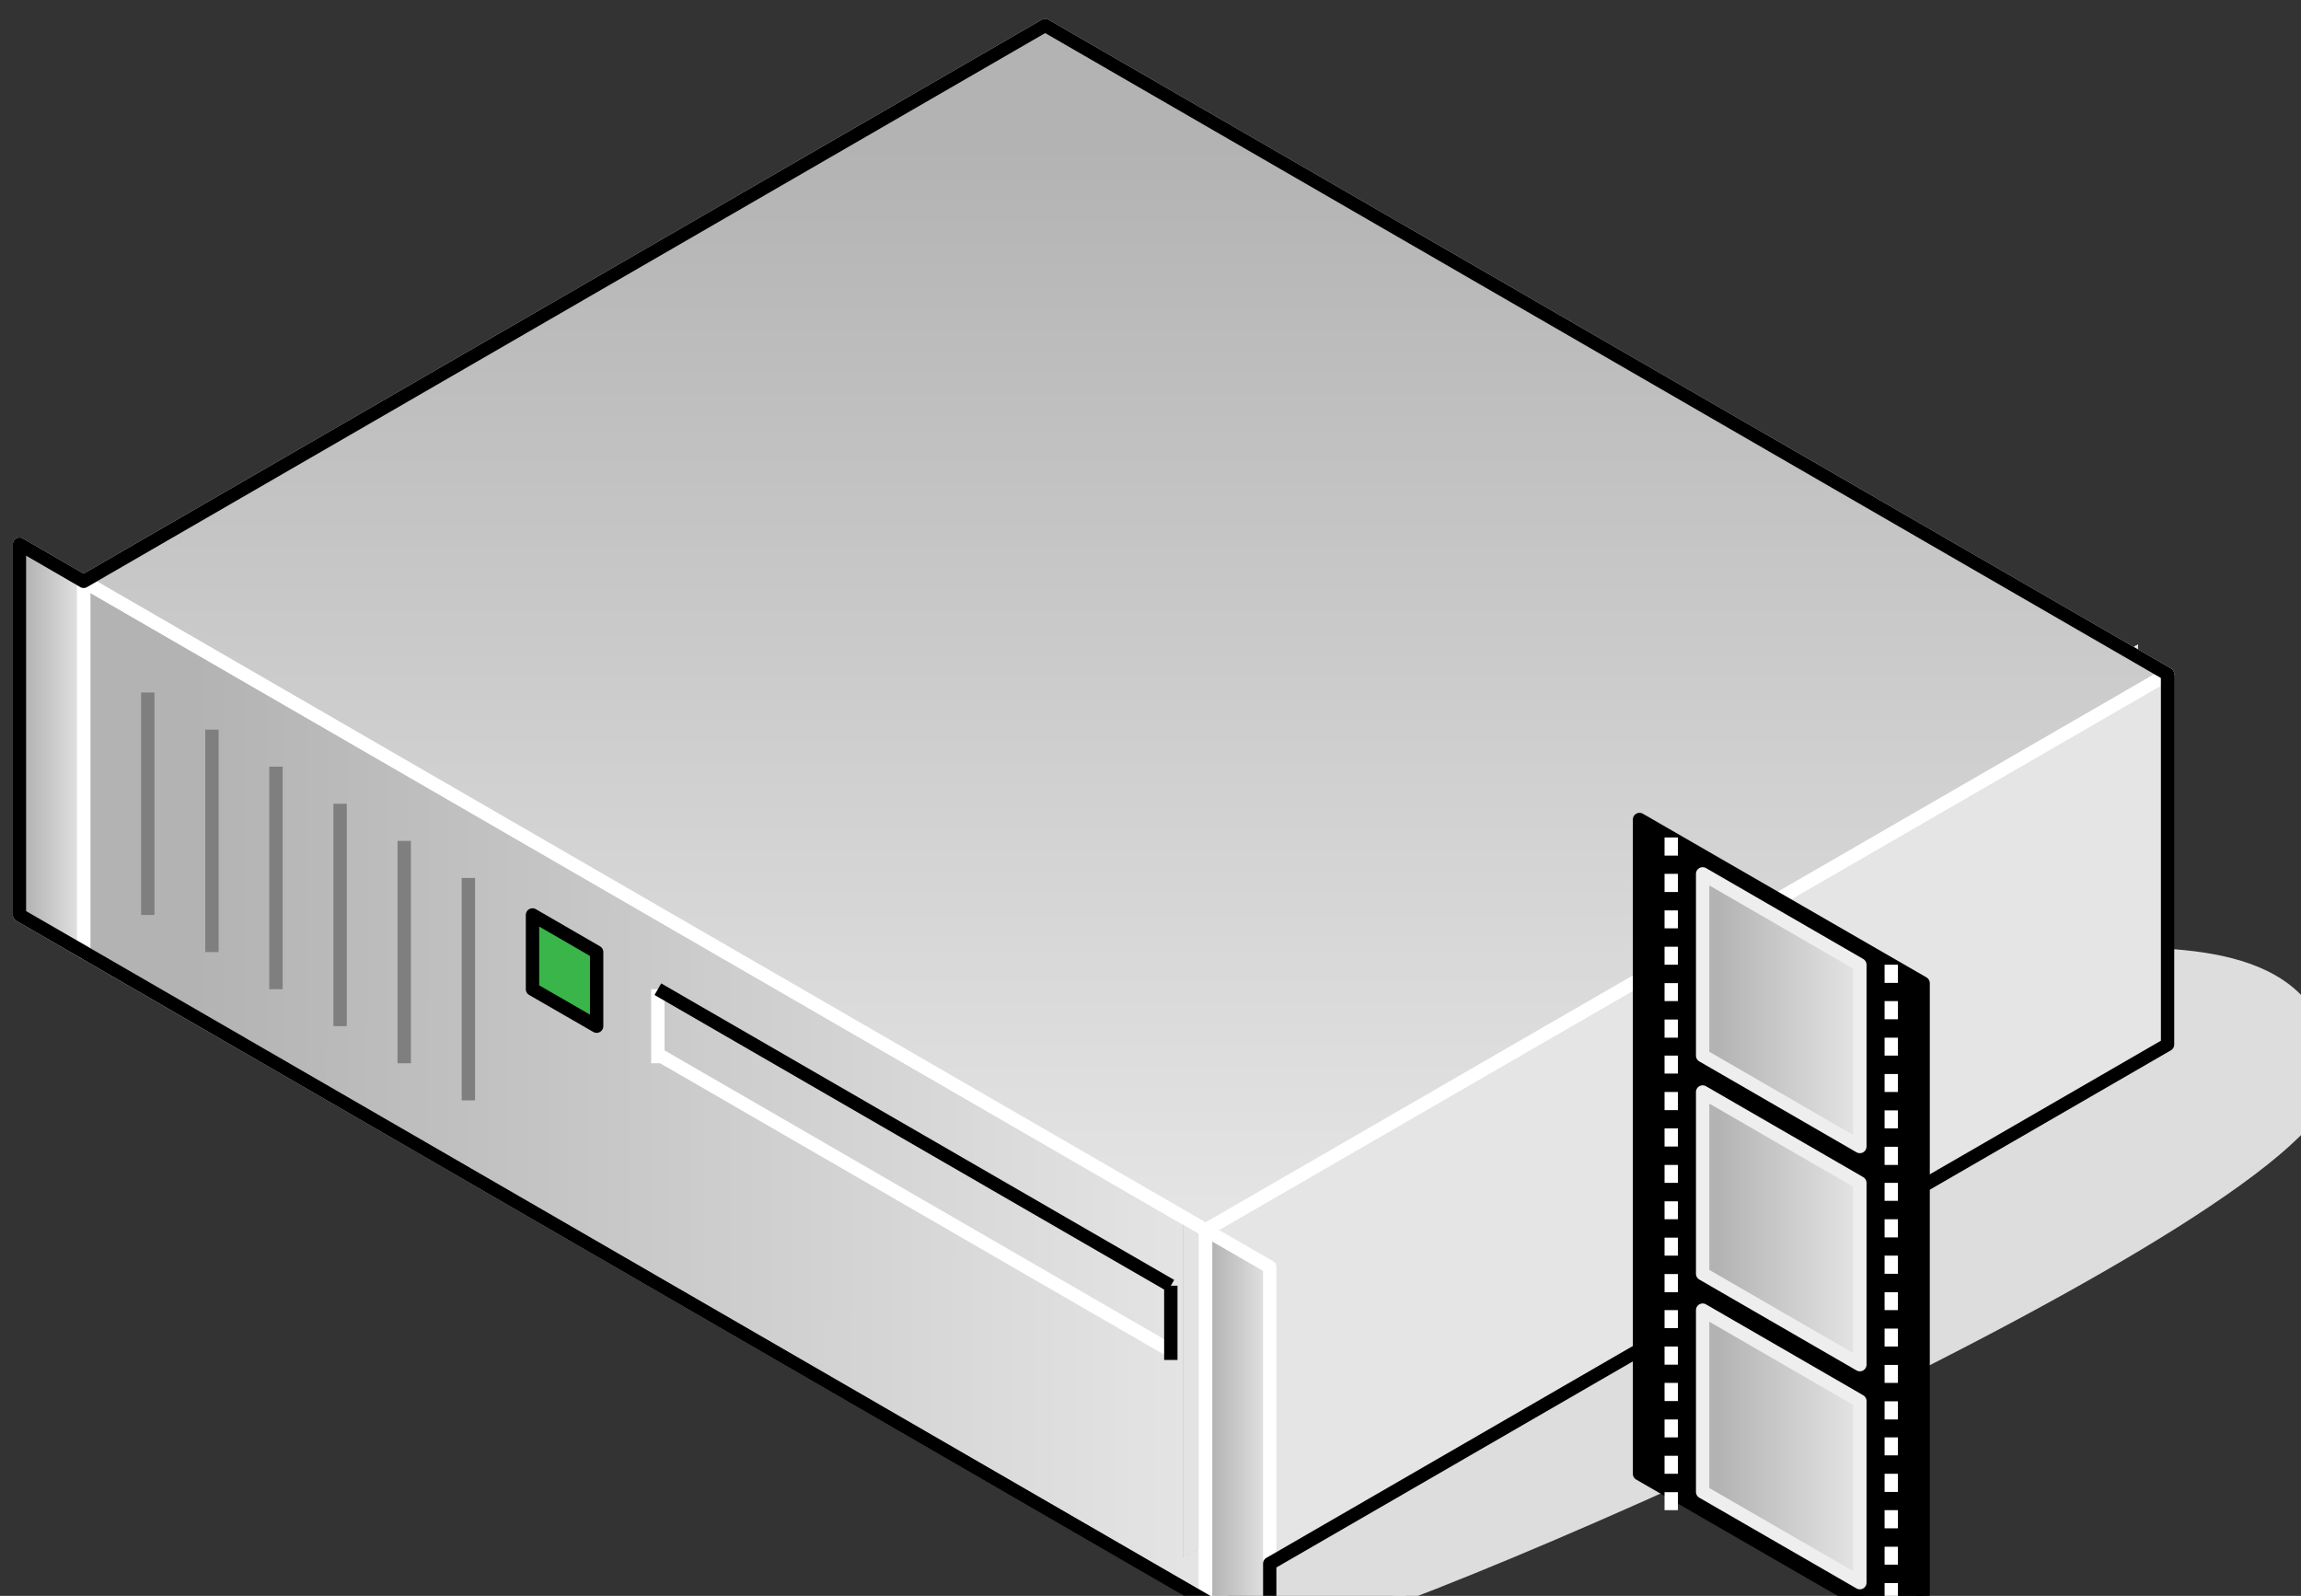 <?xml version="1.0" encoding="UTF-8"?>
<svg xmlns="http://www.w3.org/2000/svg" xmlns:xlink="http://www.w3.org/1999/xlink" width="62pt" height="43pt" viewBox="0 0 62 43" version="1.1">
<rect x="0" y="0" width="62" height="43" fill="#333333" stroke="none"/>
<defs>
<linearGradient id="linear0" gradientUnits="userSpaceOnUse" x1="5162" y1="6782" x2="8527" y2="6788" gradientTransform="matrix(1,0,0,1,-0,0)">
<stop offset="0.1" style="stop-color:rgb(70.196%,70.196%,70.196%);stop-opacity:1;"/>
<stop offset="1" style="stop-color:rgb(89.804%,89.804%,89.804%);stop-opacity:1;"/>
</linearGradient>
<linearGradient id="linear1" gradientUnits="userSpaceOnUse" x1="8285" y1="3596" x2="8285" y2="7202" gradientTransform="matrix(1,0,0,1,-0,0)">
<stop offset="0.1" style="stop-color:rgb(70.196%,70.196%,70.196%);stop-opacity:1;"/>
<stop offset="1" style="stop-color:rgb(89.804%,89.804%,89.804%);stop-opacity:1;"/>
</linearGradient>
<linearGradient id="linear2" gradientUnits="userSpaceOnUse" x1="4973" y1="5759" x2="5167" y2="5759" gradientTransform="matrix(1,0,0,1,-0,0)">
<stop offset="0.1" style="stop-color:rgb(70.196%,70.196%,70.196%);stop-opacity:1;"/>
<stop offset="1" style="stop-color:rgb(89.804%,89.804%,89.804%);stop-opacity:1;"/>
</linearGradient>
<linearGradient id="linear3" gradientUnits="userSpaceOnUse" x1="8524" y1="7812" x2="8718" y2="7812" gradientTransform="matrix(1,0,0,1,-0,0)">
<stop offset="0.1" style="stop-color:rgb(70.196%,70.196%,70.196%);stop-opacity:1;"/>
<stop offset="1" style="stop-color:rgb(89.804%,89.804%,89.804%);stop-opacity:1;"/>
</linearGradient>
<linearGradient id="linear4" gradientUnits="userSpaceOnUse" x1="10011" y1="7850" x2="10484" y2="7850" gradientTransform="matrix(1,0,0,1,-0,0)">
<stop offset="0.1" style="stop-color:rgb(70.196%,70.196%,70.196%);stop-opacity:1;"/>
<stop offset="1" style="stop-color:rgb(89.804%,89.804%,89.804%);stop-opacity:1;"/>
</linearGradient>
<linearGradient id="linear5" gradientUnits="userSpaceOnUse" x1="10011" y1="7197" x2="10484" y2="7197" gradientTransform="matrix(1,0,0,1,-0,0)">
<stop offset="0.1" style="stop-color:rgb(70.196%,70.196%,70.196%);stop-opacity:1;"/>
<stop offset="1" style="stop-color:rgb(89.804%,89.804%,89.804%);stop-opacity:1;"/>
</linearGradient>
<linearGradient id="linear6" gradientUnits="userSpaceOnUse" x1="10011" y1="6544" x2="10484" y2="6544" gradientTransform="matrix(1,0,0,1,-0,0)">
<stop offset="0.1" style="stop-color:rgb(70.196%,70.196%,70.196%);stop-opacity:1;"/>
<stop offset="1" style="stop-color:rgb(89.804%,89.804%,89.804%);stop-opacity:1;"/>
</linearGradient>
</defs>
<g id="surface1">
<path style="fill-rule:evenodd;fill:rgb(86.667%,86.667%,86.667%);fill-opacity:1;stroke-width:28.222;stroke-linecap:butt;stroke-linejoin:round;stroke:rgb(86.667%,86.667%,86.667%);stroke-opacity:1;stroke-miterlimit:4;" d="M 8717.965 8423.167 C 8980.852 8423.167 11884.856 7146.993 11884.856 6758.056 C 11884.856 6370 11477.185 6370 11212.985 6370 C 11212.985 6535.806 8622.171 7202.115 8717.965 8423.167 Z M 8717.965 8423.167 " transform="matrix(0.009,0,0,0.009,-44.241,-31.677)"/>
<path style="fill-rule:evenodd;fill:url(#linear0);stroke-width:40;stroke-linecap:butt;stroke-linejoin:round;stroke:rgb(100%,100%,100%);stroke-opacity:1;stroke-miterlimit:4;" d="M 5166.147 6370 L 5166.147 5260.073 L 8525.064 7202.115 L 8525.064 8311.16 Z M 5166.147 6370 " transform="matrix(0.009,0,0,0.009,-44.241,-31.677)"/>
<path style=" stroke:none;fill-rule:evenodd;fill:rgb(70.196%,70.196%,70.196%);fill-opacity:1;" d="M 52.199 30.312 L 40.098 37.25 L 31.891 37.25 L 31.891 32.121 L 52.199 20.48 Z M 52.199 30.312 "/>
<path style=" stroke:none;fill-rule:evenodd;fill:rgb(70.588%,70.588%,70.588%);fill-opacity:1;" d="M 40.098 37.25 L 31.891 41.953 L 31.891 37.25 Z M 52.199 20.48 L 57.602 17.379 L 57.602 27.211 L 52.199 30.312 Z M 51.938 30.453 L 40.543 36.992 L 31.891 36.992 L 31.891 32.121 L 51.938 20.621 Z M 51.938 30.453 "/>
<path style=" stroke:none;fill-rule:evenodd;fill:rgb(70.98%,70.98%,70.98%);fill-opacity:1;" d="M 40.543 36.992 L 31.891 41.953 L 31.891 36.992 Z M 51.938 20.621 L 57.602 17.379 L 57.602 27.211 L 51.938 30.453 Z M 51.68 30.605 L 40.988 36.734 L 31.891 36.734 L 31.891 32.121 L 51.68 20.773 Z M 51.68 30.605 "/>
<path style=" stroke:none;fill-rule:evenodd;fill:rgb(71.373%,71.373%,71.373%);fill-opacity:1;" d="M 40.988 36.734 L 31.891 41.953 L 31.891 36.734 Z M 51.68 20.773 L 57.602 17.379 L 57.602 27.211 L 51.68 30.605 Z M 51.422 30.758 L 41.438 36.477 L 31.891 36.477 L 31.891 32.121 L 51.422 20.922 Z M 51.422 30.758 "/>
<path style=" stroke:none;fill-rule:evenodd;fill:rgb(71.765%,71.765%,71.765%);fill-opacity:1;" d="M 41.438 36.477 L 31.891 41.953 L 31.891 36.477 Z M 51.422 20.922 L 57.602 17.379 L 57.602 27.211 L 51.422 30.758 Z M 51.16 30.906 L 41.883 36.223 L 31.891 36.223 L 31.891 32.121 L 51.16 21.074 Z M 51.16 30.906 "/>
<path style=" stroke:none;fill-rule:evenodd;fill:rgb(72.157%,72.157%,72.157%);fill-opacity:1;" d="M 41.883 36.223 L 31.891 41.953 L 31.891 36.223 Z M 51.16 21.074 L 57.602 17.379 L 57.602 27.211 L 51.16 30.906 Z M 50.91 31.047 L 42.32 35.973 L 31.891 35.973 L 31.891 32.121 L 50.91 21.215 Z M 50.91 31.047 "/>
<path style=" stroke:none;fill-rule:evenodd;fill:rgb(72.549%,72.549%,72.549%);fill-opacity:1;" d="M 42.32 35.973 L 31.891 41.953 L 31.891 35.973 Z M 50.91 21.215 L 57.602 17.379 L 57.602 27.211 L 50.91 31.047 Z M 50.652 31.199 L 42.766 35.715 L 31.891 35.715 L 31.891 32.121 L 50.652 21.367 Z M 50.652 31.199 "/>
<path style=" stroke:none;fill-rule:evenodd;fill:rgb(72.941%,72.941%,72.941%);fill-opacity:1;" d="M 42.766 35.715 L 31.891 41.953 L 31.891 35.715 Z M 50.652 21.367 L 57.602 17.379 L 57.602 27.211 L 50.652 31.199 Z M 50.395 31.34 L 43.215 35.461 L 31.891 35.461 L 31.891 32.121 L 50.395 21.508 Z M 50.395 31.34 "/>
<path style=" stroke:none;fill-rule:evenodd;fill:rgb(73.333%,73.333%,73.333%);fill-opacity:1;" d="M 43.215 35.461 L 31.891 41.953 L 31.891 35.461 Z M 50.395 21.508 L 57.602 17.379 L 57.602 27.211 L 50.395 31.34 Z M 50.133 31.492 L 43.66 35.203 L 31.891 35.203 L 31.891 32.121 L 50.133 21.66 Z M 50.133 31.492 "/>
<path style=" stroke:none;fill-rule:evenodd;fill:rgb(73.725%,73.725%,73.725%);fill-opacity:1;" d="M 43.66 35.203 L 31.891 41.953 L 31.891 35.203 Z M 50.133 21.66 L 57.602 17.379 L 57.602 27.211 L 50.133 31.492 Z M 49.875 31.641 L 44.117 34.945 L 31.891 34.945 L 31.891 32.121 L 49.875 21.809 Z M 49.875 31.641 "/>
<path style=" stroke:none;fill-rule:evenodd;fill:rgb(74.118%,74.118%,74.118%);fill-opacity:1;" d="M 44.117 34.945 L 31.891 41.953 L 31.891 34.945 Z M 49.875 21.809 L 57.602 17.379 L 57.602 27.211 L 49.875 31.641 Z M 49.617 31.793 L 44.562 34.688 L 31.891 34.688 L 31.891 32.121 L 49.617 21.961 Z M 49.617 31.793 "/>
<path style=" stroke:none;fill-rule:evenodd;fill:rgb(74.51%,74.51%,74.51%);fill-opacity:1;" d="M 44.562 34.688 L 31.891 41.953 L 31.891 34.688 Z M 49.617 21.961 L 57.602 17.379 L 57.602 27.211 L 49.617 31.793 Z M 49.367 31.934 L 44.992 34.441 L 31.891 34.441 L 31.891 32.121 L 49.367 22.102 Z M 49.367 31.934 "/>
<path style=" stroke:none;fill-rule:evenodd;fill:rgb(74.902%,74.902%,74.902%);fill-opacity:1;" d="M 44.992 34.441 L 31.891 41.953 L 31.891 34.441 Z M 49.367 22.102 L 57.602 17.379 L 57.602 27.211 L 49.367 31.934 Z M 49.109 32.086 L 45.438 34.184 L 31.891 34.184 L 31.891 32.121 L 49.109 22.254 Z M 49.109 32.086 "/>
<path style=" stroke:none;fill-rule:evenodd;fill:rgb(75.294%,75.294%,75.294%);fill-opacity:1;" d="M 45.438 34.184 L 31.891 41.953 L 31.891 34.184 Z M 49.109 22.254 L 57.602 17.379 L 57.602 27.211 L 49.109 32.086 Z M 48.848 32.227 L 45.895 33.926 L 31.891 33.926 L 31.891 32.121 L 48.848 22.395 Z M 48.848 32.227 "/>
<path style=" stroke:none;fill-rule:evenodd;fill:rgb(75.686%,75.686%,75.686%);fill-opacity:1;" d="M 45.895 33.926 L 31.891 41.953 L 31.891 33.926 Z M 48.848 22.395 L 57.602 17.379 L 57.602 27.211 L 48.848 32.227 Z M 48.59 32.379 L 46.34 33.672 L 31.891 33.672 L 31.891 32.121 L 48.59 22.543 Z M 48.59 32.379 "/>
<path style=" stroke:none;fill-rule:evenodd;fill:rgb(76.078%,76.078%,76.078%);fill-opacity:1;" d="M 46.34 33.672 L 31.891 41.953 L 31.891 33.672 Z M 48.59 22.543 L 57.602 17.379 L 57.602 27.211 L 48.59 32.379 Z M 48.332 32.527 L 46.785 33.414 L 31.891 33.414 L 31.891 32.121 L 48.332 22.695 Z M 48.332 32.527 "/>
<path style=" stroke:none;fill-rule:evenodd;fill:rgb(76.471%,76.471%,76.471%);fill-opacity:1;" d="M 46.785 33.414 L 31.891 41.953 L 31.891 33.414 Z M 48.332 22.695 L 57.602 17.379 L 57.602 27.211 L 48.332 32.527 Z M 48.082 32.668 L 47.215 33.164 L 31.891 33.164 L 31.891 32.121 L 48.082 22.836 Z M 48.082 32.668 "/>
<path style=" stroke:none;fill-rule:evenodd;fill:rgb(76.863%,76.863%,76.863%);fill-opacity:1;" d="M 47.215 33.164 L 31.891 41.953 L 31.891 33.164 Z M 48.082 22.836 L 57.602 17.379 L 57.602 27.211 L 48.082 32.668 Z M 47.82 32.82 L 47.668 32.91 L 31.891 32.91 L 31.891 32.121 L 47.82 22.988 Z M 47.82 32.82 "/>
<path style=" stroke:none;fill-rule:evenodd;fill:rgb(77.255%,77.255%,77.255%);fill-opacity:1;" d="M 47.668 32.91 L 31.891 41.953 L 31.891 32.91 Z M 47.82 22.988 L 57.602 17.379 L 57.602 27.211 L 47.82 32.82 Z M 47.562 32.652 L 31.891 32.652 L 31.891 32.121 L 47.562 23.137 Z M 47.562 32.652 "/>
<path style=" stroke:none;fill-rule:evenodd;fill:rgb(77.647%,77.647%,77.647%);fill-opacity:1;" d="M 47.562 32.652 L 47.562 23.137 L 57.602 17.379 L 57.602 27.211 L 31.891 41.953 L 31.891 32.652 Z M 47.305 32.395 L 31.891 32.395 L 31.891 32.121 L 47.305 23.281 Z M 47.305 32.395 "/>
<path style=" stroke:none;fill-rule:evenodd;fill:rgb(78.039%,78.039%,78.039%);fill-opacity:1;" d="M 47.305 32.395 L 47.305 23.281 L 57.602 17.379 L 57.602 27.211 L 31.891 41.953 L 31.891 32.395 Z M 47.043 32.137 L 32.133 32.137 L 32.133 31.977 L 47.043 23.43 Z M 47.043 32.137 "/>
<path style=" stroke:none;fill-rule:evenodd;fill:rgb(78.431%,78.431%,78.431%);fill-opacity:1;" d="M 32.133 32.137 L 47.043 32.137 L 47.043 23.43 L 57.602 17.379 L 57.602 27.211 L 31.891 41.953 L 31.891 32.121 L 32.133 31.977 Z M 46.785 31.883 L 32.391 31.883 L 32.391 31.836 L 46.785 23.582 Z M 46.785 31.883 "/>
<path style=" stroke:none;fill-rule:evenodd;fill:rgb(78.824%,78.824%,78.824%);fill-opacity:1;" d="M 32.391 31.883 L 46.785 31.883 L 46.785 23.582 L 57.602 17.379 L 57.602 27.211 L 31.891 41.953 L 31.891 32.121 L 32.391 31.836 Z M 46.535 31.633 L 32.738 31.633 L 46.535 23.723 Z M 46.535 31.633 "/>
<path style=" stroke:none;fill-rule:evenodd;fill:rgb(79.216%,79.216%,79.216%);fill-opacity:1;" d="M 46.535 31.633 L 46.535 23.723 L 57.602 17.379 L 57.602 27.211 L 31.891 41.953 L 31.891 32.121 L 32.738 31.633 Z M 46.277 31.375 L 33.184 31.375 L 46.277 23.871 Z M 46.277 31.375 "/>
<path style=" stroke:none;fill-rule:evenodd;fill:rgb(79.608%,79.608%,79.608%);fill-opacity:1;" d="M 46.277 31.375 L 46.277 23.871 L 57.602 17.379 L 57.602 27.211 L 31.891 41.953 L 31.891 32.121 L 33.184 31.375 Z M 46.02 31.117 L 33.641 31.117 L 46.02 24.023 Z M 46.02 31.117 "/>
<path style=" stroke:none;fill-rule:evenodd;fill:rgb(80%,80%,80%);fill-opacity:1;" d="M 46.02 31.117 L 46.02 24.023 L 57.602 17.379 L 57.602 27.211 L 31.891 41.953 L 31.891 32.121 L 33.641 31.117 Z M 45.758 30.863 L 34.086 30.863 L 45.758 24.164 Z M 45.758 30.863 "/>
<path style=" stroke:none;fill-rule:evenodd;fill:rgb(80.392%,80.392%,80.392%);fill-opacity:1;" d="M 45.758 30.863 L 45.758 24.164 L 57.602 17.379 L 57.602 27.211 L 31.891 41.953 L 31.891 32.121 L 34.086 30.863 Z M 45.5 30.605 L 34.535 30.605 L 45.5 24.316 Z M 45.5 30.605 "/>
<path style=" stroke:none;fill-rule:evenodd;fill:rgb(80.784%,80.784%,80.784%);fill-opacity:1;" d="M 45.5 30.605 L 45.5 24.316 L 57.602 17.379 L 57.602 27.211 L 31.891 41.953 L 31.891 32.121 L 34.535 30.605 Z M 45.25 30.355 L 34.961 30.355 L 45.25 24.457 Z M 45.25 30.355 "/>
<path style=" stroke:none;fill-rule:evenodd;fill:rgb(81.176%,81.176%,81.176%);fill-opacity:1;" d="M 45.25 30.355 L 45.25 24.457 L 57.602 17.379 L 57.602 27.211 L 31.891 41.953 L 31.891 32.121 L 34.961 30.355 Z M 44.992 30.102 L 35.41 30.102 L 44.992 24.609 Z M 44.992 30.102 "/>
<path style=" stroke:none;fill-rule:evenodd;fill:rgb(81.569%,81.569%,81.569%);fill-opacity:1;" d="M 44.992 30.102 L 44.992 24.609 L 57.602 17.379 L 57.602 27.211 L 31.891 41.953 L 31.891 32.121 L 35.41 30.102 Z M 44.73 29.844 L 35.863 29.844 L 44.73 24.758 Z M 44.73 29.844 "/>
<path style=" stroke:none;fill-rule:evenodd;fill:rgb(81.961%,81.961%,81.961%);fill-opacity:1;" d="M 44.73 29.844 L 44.73 24.758 L 57.602 17.379 L 57.602 27.211 L 31.891 41.953 L 31.891 32.121 L 35.863 29.844 Z M 44.473 29.586 L 36.309 29.586 L 44.473 24.91 Z M 44.473 29.586 "/>
<path style=" stroke:none;fill-rule:evenodd;fill:rgb(82.353%,82.353%,82.353%);fill-opacity:1;" d="M 44.473 29.586 L 44.473 24.91 L 57.602 17.379 L 57.602 27.211 L 31.891 41.953 L 31.891 32.121 L 36.309 29.586 Z M 44.215 29.328 L 36.758 29.328 L 44.215 25.051 Z M 44.215 29.328 "/>
<path style=" stroke:none;fill-rule:evenodd;fill:rgb(82.745%,82.745%,82.745%);fill-opacity:1;" d="M 44.215 29.328 L 44.215 25.051 L 57.602 17.379 L 57.602 27.211 L 31.891 41.953 L 31.891 32.121 L 36.758 29.328 Z M 43.953 29.074 L 37.203 29.074 L 43.953 25.203 Z M 43.953 29.074 "/>
<path style=" stroke:none;fill-rule:evenodd;fill:rgb(83.137%,83.137%,83.137%);fill-opacity:1;" d="M 43.953 29.074 L 43.953 25.203 L 57.602 17.379 L 57.602 27.211 L 31.891 41.953 L 31.891 32.121 L 37.203 29.074 Z M 43.703 28.824 L 37.641 28.824 L 43.703 25.344 Z M 43.703 28.824 "/>
<path style=" stroke:none;fill-rule:evenodd;fill:rgb(83.529%,83.529%,83.529%);fill-opacity:1;" d="M 43.703 28.824 L 43.703 25.344 L 57.602 17.379 L 57.602 27.211 L 31.891 41.953 L 31.891 32.121 L 37.641 28.824 Z M 43.445 28.566 L 38.086 28.566 L 43.445 25.492 Z M 43.445 28.566 "/>
<path style=" stroke:none;fill-rule:evenodd;fill:rgb(83.922%,83.922%,83.922%);fill-opacity:1;" d="M 43.445 28.566 L 43.445 25.492 L 57.602 17.379 L 57.602 27.211 L 31.891 41.953 L 31.891 32.121 L 38.086 28.566 Z M 43.188 28.312 L 38.535 28.312 L 43.188 25.645 Z M 43.188 28.312 "/>
<path style=" stroke:none;fill-rule:evenodd;fill:rgb(84.314%,84.314%,84.314%);fill-opacity:1;" d="M 43.188 28.312 L 43.188 25.645 L 57.602 17.379 L 57.602 27.211 L 31.891 41.953 L 31.891 32.121 L 38.535 28.312 Z M 42.93 28.055 L 38.98 28.055 L 42.93 25.797 Z M 42.93 28.055 "/>
<path style=" stroke:none;fill-rule:evenodd;fill:rgb(84.706%,84.706%,84.706%);fill-opacity:1;" d="M 42.93 28.055 L 42.93 25.797 L 57.602 17.379 L 57.602 27.211 L 31.891 41.953 L 31.891 32.121 L 38.98 28.055 Z M 42.668 27.797 L 39.426 27.797 L 42.668 25.938 Z M 42.668 27.797 "/>
<path style=" stroke:none;fill-rule:evenodd;fill:rgb(85.098%,85.098%,85.098%);fill-opacity:1;" d="M 42.668 27.797 L 42.668 25.938 L 57.602 17.379 L 57.602 27.211 L 31.891 41.953 L 31.891 32.121 L 39.426 27.797 Z M 42.418 27.551 L 39.863 27.551 L 42.418 26.086 Z M 42.418 27.551 "/>
<path style=" stroke:none;fill-rule:evenodd;fill:rgb(85.49%,85.49%,85.49%);fill-opacity:1;" d="M 42.418 27.551 L 42.418 26.086 L 57.602 17.379 L 57.602 27.211 L 31.891 41.953 L 31.891 32.121 L 39.863 27.551 Z M 42.16 27.293 L 40.312 27.293 L 42.16 26.23 Z M 42.16 27.293 "/>
<path style=" stroke:none;fill-rule:evenodd;fill:rgb(85.882%,85.882%,85.882%);fill-opacity:1;" d="M 42.16 27.293 L 42.16 26.23 L 57.602 17.379 L 57.602 27.211 L 31.891 41.953 L 31.891 32.121 L 40.312 27.293 Z M 41.902 27.035 L 40.758 27.035 L 41.902 26.379 Z M 41.902 27.035 "/>
<path style=" stroke:none;fill-rule:evenodd;fill:rgb(86.275%,86.275%,86.275%);fill-opacity:1;" d="M 41.902 27.035 L 41.902 26.379 L 57.602 17.379 L 57.602 27.211 L 31.891 41.953 L 31.891 32.121 L 40.758 27.035 Z M 41.641 26.777 L 41.203 26.777 L 41.641 26.531 Z M 41.641 26.777 "/>
<path style=" stroke:none;fill-rule:evenodd;fill:rgb(86.667%,86.667%,86.667%);fill-opacity:1;" d="M 41.641 26.777 L 41.641 26.531 L 57.602 17.379 L 57.602 27.211 L 31.891 41.953 L 31.891 32.121 L 41.203 26.777 Z M 41.641 26.777 "/>
<path style=" stroke:none;fill-rule:evenodd;fill:rgb(87.059%,87.059%,87.059%);fill-opacity:1;" d="M 31.891 41.953 L 31.891 32.121 L 57.602 17.379 L 57.602 27.211 Z M 31.891 41.953 "/>
<path style=" stroke:none;fill-rule:evenodd;fill:rgb(87.451%,87.451%,87.451%);fill-opacity:1;" d="M 31.891 41.953 L 31.891 32.121 L 57.602 17.379 L 57.602 27.211 Z M 31.891 41.953 "/>
<path style=" stroke:none;fill-rule:evenodd;fill:rgb(87.843%,87.843%,87.843%);fill-opacity:1;" d="M 31.891 41.953 L 31.891 32.121 L 57.602 17.379 L 57.602 27.211 Z M 31.891 41.953 "/>
<path style=" stroke:none;fill-rule:evenodd;fill:rgb(88.235%,88.235%,88.235%);fill-opacity:1;" d="M 31.891 41.953 L 31.891 32.121 L 57.602 17.379 L 57.602 27.211 Z M 31.891 41.953 "/>
<path style=" stroke:none;fill-rule:evenodd;fill:rgb(88.627%,88.627%,88.627%);fill-opacity:1;" d="M 31.891 41.953 L 31.891 32.121 L 57.602 17.379 L 57.602 27.211 Z M 31.891 41.953 "/>
<path style=" stroke:none;fill-rule:evenodd;fill:rgb(89.02%,89.02%,89.02%);fill-opacity:1;" d="M 31.891 41.953 L 31.891 32.121 L 57.602 17.379 L 57.602 27.211 Z M 31.891 41.953 "/>
<path style="fill-rule:evenodd;fill:rgb(89.804%,89.804%,89.804%);fill-opacity:1;stroke-width:40;stroke-linecap:butt;stroke-linejoin:round;stroke:rgb(100%,100%,100%);stroke-opacity:1;stroke-miterlimit:4;" d="M 8525.064 8312.042 L 8525.064 7202.115 L 11404.136 5537.885 L 11404.136 6647.812 Z M 8525.064 8312.042 " transform="matrix(0.009,0,0,0.009,-44.241,-31.677)"/>
<path style="fill-rule:evenodd;fill:url(#linear1);stroke-width:40;stroke-linecap:butt;stroke-linejoin:round;stroke:rgb(100%,100%,100%);stroke-opacity:1;stroke-miterlimit:4;" d="M 8525.064 7202.115 L 5166.147 5260.073 L 8044.781 3595.844 L 11405.011 5537.885 Z M 8525.064 7202.115 " transform="matrix(0.009,0,0,0.009,-44.241,-31.677)"/>
<path style="fill:none;stroke-width:40;stroke-linecap:butt;stroke-linejoin:round;stroke:rgb(49.804%,49.804%,49.804%);stroke-opacity:1;stroke-miterlimit:4;" d="M 6317.863 6148.191 L 6317.863 6814.059 " transform="matrix(0.009,0,0,0.009,-44.241,-31.677)"/>
<path style="fill:none;stroke-width:40;stroke-linecap:butt;stroke-linejoin:round;stroke:rgb(100%,100%,100%);stroke-opacity:1;stroke-miterlimit:4;" d="M 8430.145 7569.003 L 6893.94 6680.885 " transform="matrix(0.009,0,0,0.009,-44.241,-31.677)"/>
<path style="fill:none;stroke-width:40;stroke-linecap:butt;stroke-linejoin:round;stroke:rgb(100%,100%,100%);stroke-opacity:1;stroke-miterlimit:4;" d="M 6885.192 6481.125 L 6885.192 6702.934 " transform="matrix(0.009,0,0,0.009,-44.241,-31.677)"/>
<path style="fill:none;stroke-width:40;stroke-linecap:butt;stroke-linejoin:round;stroke:rgb(0%,0%,0%);stroke-opacity:1;stroke-miterlimit:4;" d="M 8420.959 7368.802 L 8420.959 7591.052 " transform="matrix(0.009,0,0,0.009,-44.241,-31.677)"/>
<path style="fill:none;stroke-width:40;stroke-linecap:butt;stroke-linejoin:round;stroke:rgb(0%,0%,0%);stroke-opacity:1;stroke-miterlimit:4;" d="M 8420.959 7368.802 L 6885.192 6481.125 " transform="matrix(0.009,0,0,0.009,-44.241,-31.677)"/>
<path style="fill-rule:evenodd;fill:rgb(22.353%,70.98%,29.02%);fill-opacity:1;stroke-width:40;stroke-linecap:butt;stroke-linejoin:round;stroke:rgb(0%,0%,0%);stroke-opacity:1;stroke-miterlimit:4;" d="M 6509.889 6481.125 L 6509.889 6258.875 L 6701.914 6370 L 6701.914 6591.809 Z M 6509.889 6481.125 " transform="matrix(0.009,0,0,0.009,-44.241,-31.677)"/>
<path style="fill:none;stroke-width:40;stroke-linecap:butt;stroke-linejoin:round;stroke:rgb(49.804%,49.804%,49.804%);stroke-opacity:1;stroke-miterlimit:4;" d="M 6125.837 6037.066 L 6125.837 6702.934 " transform="matrix(0.009,0,0,0.009,-44.241,-31.677)"/>
<path style="fill:none;stroke-width:40;stroke-linecap:butt;stroke-linejoin:round;stroke:rgb(49.804%,49.804%,49.804%);stroke-opacity:1;stroke-miterlimit:4;" d="M 5933.812 5925.941 L 5933.812 6591.809 " transform="matrix(0.009,0,0,0.009,-44.241,-31.677)"/>
<path style="fill:none;stroke-width:40;stroke-linecap:butt;stroke-linejoin:round;stroke:rgb(49.804%,49.804%,49.804%);stroke-opacity:1;stroke-miterlimit:4;" d="M 5741.786 5814.816 L 5741.786 6481.125 " transform="matrix(0.009,0,0,0.009,-44.241,-31.677)"/>
<path style="fill:none;stroke-width:40;stroke-linecap:butt;stroke-linejoin:round;stroke:rgb(49.804%,49.804%,49.804%);stroke-opacity:1;stroke-miterlimit:4;" d="M 5550.198 5704.132 L 5550.198 6370 " transform="matrix(0.009,0,0,0.009,-44.241,-31.677)"/>
<path style="fill:none;stroke-width:40;stroke-linecap:butt;stroke-linejoin:round;stroke:rgb(49.804%,49.804%,49.804%);stroke-opacity:1;stroke-miterlimit:4;" d="M 5358.172 5593.007 L 5358.172 6258.875 " transform="matrix(0.009,0,0,0.009,-44.241,-31.677)"/>
<path style="fill-rule:evenodd;fill:url(#linear2);stroke-width:40;stroke-linecap:butt;stroke-linejoin:round;stroke:rgb(100%,100%,100%);stroke-opacity:1;stroke-miterlimit:4;" d="M 4974.121 6258.875 L 4974.121 5148.948 L 5166.147 5260.073 L 5166.147 6370 Z M 4974.121 6258.875 " transform="matrix(0.009,0,0,0.009,-44.241,-31.677)"/>
<path style="fill-rule:evenodd;fill:url(#linear3);stroke-width:40;stroke-linecap:butt;stroke-linejoin:round;stroke:rgb(100%,100%,100%);stroke-opacity:1;stroke-miterlimit:4;" d="M 8525.064 8312.042 L 8525.064 7202.115 L 8717.09 7312.799 L 8717.09 8423.167 Z M 8525.064 8312.042 " transform="matrix(0.009,0,0,0.009,-44.241,-31.677)"/>
<path style="fill:none;stroke-width:40;stroke-linecap:butt;stroke-linejoin:round;stroke:rgb(0%,0%,0%);stroke-opacity:1;stroke-miterlimit:4;" d="M 4974.121 6258.875 L 4974.121 5148.948 L 5166.147 5260.073 L 8044.781 3595.844 L 11405.011 5537.885 L 11405.011 6646.931 L 8717.09 8200.917 L 8717.09 8423.167 Z M 4974.121 6258.875 " transform="matrix(0.009,0,0,0.009,-44.241,-31.677)"/>
<path style="fill-rule:evenodd;fill:rgb(0%,0%,0%);fill-opacity:1;stroke-width:40;stroke-linecap:butt;stroke-linejoin:round;stroke:rgb(0%,0%,0%);stroke-opacity:1;stroke-miterlimit:4;" d="M 9824.19 7931.924 L 9824.19 5973.125 L 10673.214 6463.045 L 10673.214 8421.844 Z M 9824.19 7931.924 " transform="matrix(0.009,0,0,0.009,-44.241,-31.677)"/>
<path style="fill-rule:evenodd;fill:url(#linear4);stroke-width:40;stroke-linecap:butt;stroke-linejoin:round;stroke:rgb(93.333%,93.333%,93.333%);stroke-opacity:1;stroke-miterlimit:4;" d="M 10483.813 7714.083 L 10483.813 8257.802 L 10013.153 7986.163 L 10013.153 7442.003 Z M 10483.813 7714.083 " transform="matrix(0.009,0,0,0.009,-44.241,-31.677)"/>
<path style="fill:none;stroke-width:40;stroke-linecap:butt;stroke-linejoin:round;stroke:rgb(100%,100%,100%);stroke-opacity:1;stroke-miterlimit:4;" d="M 10577.857 8259.125 L 10577.857 8312.924 " transform="matrix(0.009,0,0,0.009,-44.241,-31.677)"/>
<path style="fill:none;stroke-width:40;stroke-linecap:butt;stroke-linejoin:round;stroke:rgb(100%,100%,100%);stroke-opacity:1;stroke-miterlimit:4;" d="M 10577.857 8150.205 L 10577.857 8204.003 " transform="matrix(0.009,0,0,0.009,-44.241,-31.677)"/>
<path style="fill:none;stroke-width:40;stroke-linecap:butt;stroke-linejoin:round;stroke:rgb(100%,100%,100%);stroke-opacity:1;stroke-miterlimit:4;" d="M 10577.857 8040.844 L 10577.857 8095.083 " transform="matrix(0.009,0,0,0.009,-44.241,-31.677)"/>
<path style="fill:none;stroke-width:40;stroke-linecap:butt;stroke-linejoin:round;stroke:rgb(100%,100%,100%);stroke-opacity:1;stroke-miterlimit:4;" d="M 10577.857 7931.924 L 10577.857 7986.163 " transform="matrix(0.009,0,0,0.009,-44.241,-31.677)"/>
<path style="fill:none;stroke-width:40;stroke-linecap:butt;stroke-linejoin:round;stroke:rgb(100%,100%,100%);stroke-opacity:1;stroke-miterlimit:4;" d="M 10577.857 7823.003 L 10577.857 7876.802 " transform="matrix(0.009,0,0,0.009,-44.241,-31.677)"/>
<path style="fill:none;stroke-width:40;stroke-linecap:butt;stroke-linejoin:round;stroke:rgb(100%,100%,100%);stroke-opacity:1;stroke-miterlimit:4;" d="M 10577.857 7714.965 L 10577.857 7769.205 " transform="matrix(0.009,0,0,0.009,-44.241,-31.677)"/>
<path style="fill:none;stroke-width:40;stroke-linecap:butt;stroke-linejoin:round;stroke:rgb(100%,100%,100%);stroke-opacity:1;stroke-miterlimit:4;" d="M 10577.857 7606.045 L 10577.857 7659.844 " transform="matrix(0.009,0,0,0.009,-44.241,-31.677)"/>
<path style="fill:none;stroke-width:40;stroke-linecap:butt;stroke-linejoin:round;stroke:rgb(100%,100%,100%);stroke-opacity:1;stroke-miterlimit:4;" d="M 10577.857 7497.125 L 10577.857 7550.924 " transform="matrix(0.009,0,0,0.009,-44.241,-31.677)"/>
<path style="fill:none;stroke-width:40;stroke-linecap:butt;stroke-linejoin:round;stroke:rgb(100%,100%,100%);stroke-opacity:1;stroke-miterlimit:4;" d="M 10577.857 7388.205 L 10577.857 7442.003 " transform="matrix(0.009,0,0,0.009,-44.241,-31.677)"/>
<path style="fill:none;stroke-width:40;stroke-linecap:butt;stroke-linejoin:round;stroke:rgb(100%,100%,100%);stroke-opacity:1;stroke-miterlimit:4;" d="M 10577.857 7278.844 L 10577.857 7333.083 " transform="matrix(0.009,0,0,0.009,-44.241,-31.677)"/>
<path style="fill:none;stroke-width:40;stroke-linecap:butt;stroke-linejoin:round;stroke:rgb(100%,100%,100%);stroke-opacity:1;stroke-miterlimit:4;" d="M 10577.857 7169.924 L 10577.857 7224.163 " transform="matrix(0.009,0,0,0.009,-44.241,-31.677)"/>
<path style="fill:none;stroke-width:40;stroke-linecap:butt;stroke-linejoin:round;stroke:rgb(100%,100%,100%);stroke-opacity:1;stroke-miterlimit:4;" d="M 10577.857 7061.003 L 10577.857 7114.802 " transform="matrix(0.009,0,0,0.009,-44.241,-31.677)"/>
<path style="fill:none;stroke-width:40;stroke-linecap:butt;stroke-linejoin:round;stroke:rgb(100%,100%,100%);stroke-opacity:1;stroke-miterlimit:4;" d="M 10577.857 6952.965 L 10577.857 7007.205 " transform="matrix(0.009,0,0,0.009,-44.241,-31.677)"/>
<path style="fill:none;stroke-width:40;stroke-linecap:butt;stroke-linejoin:round;stroke:rgb(100%,100%,100%);stroke-opacity:1;stroke-miterlimit:4;" d="M 10577.857 6844.045 L 10577.857 6897.844 " transform="matrix(0.009,0,0,0.009,-44.241,-31.677)"/>
<path style="fill:none;stroke-width:40;stroke-linecap:butt;stroke-linejoin:round;stroke:rgb(100%,100%,100%);stroke-opacity:1;stroke-miterlimit:4;" d="M 10577.857 6735.125 L 10577.857 6788.924 " transform="matrix(0.009,0,0,0.009,-44.241,-31.677)"/>
<path style="fill:none;stroke-width:40;stroke-linecap:butt;stroke-linejoin:round;stroke:rgb(100%,100%,100%);stroke-opacity:1;stroke-miterlimit:4;" d="M 10577.857 6626.205 L 10577.857 6680.003 " transform="matrix(0.009,0,0,0.009,-44.241,-31.677)"/>
<path style="fill-rule:evenodd;fill:url(#linear5);stroke-width:40;stroke-linecap:butt;stroke-linejoin:round;stroke:rgb(93.333%,93.333%,93.333%);stroke-opacity:1;stroke-miterlimit:4;" d="M 10483.813 7061.003 L 10483.813 7605.163 L 10013.153 7333.083 L 10013.153 6788.924 Z M 10483.813 7061.003 " transform="matrix(0.009,0,0,0.009,-44.241,-31.677)"/>
<path style="fill-rule:evenodd;fill:url(#linear6);stroke-width:40;stroke-linecap:butt;stroke-linejoin:round;stroke:rgb(93.333%,93.333%,93.333%);stroke-opacity:1;stroke-miterlimit:4;" d="M 10483.813 6407.924 L 10483.813 6952.083 L 10013.153 6680.003 L 10013.153 6135.844 Z M 10483.813 6407.924 " transform="matrix(0.009,0,0,0.009,-44.241,-31.677)"/>
<path style="fill:none;stroke-width:40;stroke-linecap:butt;stroke-linejoin:round;stroke:rgb(100%,100%,100%);stroke-opacity:1;stroke-miterlimit:4;" d="M 10577.857 6516.844 L 10577.857 6571.083 " transform="matrix(0.009,0,0,0.009,-44.241,-31.677)"/>
<path style="fill:none;stroke-width:40;stroke-linecap:butt;stroke-linejoin:round;stroke:rgb(100%,100%,100%);stroke-opacity:1;stroke-miterlimit:4;" d="M 10577.857 6407.924 L 10577.857 6462.163 " transform="matrix(0.009,0,0,0.009,-44.241,-31.677)"/>
<path style="fill:none;stroke-width:40;stroke-linecap:butt;stroke-linejoin:round;stroke:rgb(100%,100%,100%);stroke-opacity:1;stroke-miterlimit:4;" d="M 10577.857 8368.045 L 10577.857 8421.844 " transform="matrix(0.009,0,0,0.009,-44.241,-31.677)"/>
<path style="fill:none;stroke-width:40;stroke-linecap:butt;stroke-linejoin:round;stroke:rgb(100%,100%,100%);stroke-opacity:1;stroke-miterlimit:4;" d="M 9919.109 7878.125 L 9919.109 7931.924 " transform="matrix(0.009,0,0,0.009,-44.241,-31.677)"/>
<path style="fill:none;stroke-width:40;stroke-linecap:butt;stroke-linejoin:round;stroke:rgb(100%,100%,100%);stroke-opacity:1;stroke-miterlimit:4;" d="M 9919.109 7769.205 L 9919.109 7823.003 " transform="matrix(0.009,0,0,0.009,-44.241,-31.677)"/>
<path style="fill:none;stroke-width:40;stroke-linecap:butt;stroke-linejoin:round;stroke:rgb(100%,100%,100%);stroke-opacity:1;stroke-miterlimit:4;" d="M 9919.109 7659.844 L 9919.109 7714.083 " transform="matrix(0.009,0,0,0.009,-44.241,-31.677)"/>
<path style="fill:none;stroke-width:40;stroke-linecap:butt;stroke-linejoin:round;stroke:rgb(100%,100%,100%);stroke-opacity:1;stroke-miterlimit:4;" d="M 9919.109 7550.924 L 9919.109 7605.163 " transform="matrix(0.009,0,0,0.009,-44.241,-31.677)"/>
<path style="fill:none;stroke-width:40;stroke-linecap:butt;stroke-linejoin:round;stroke:rgb(100%,100%,100%);stroke-opacity:1;stroke-miterlimit:4;" d="M 9919.109 7442.003 L 9919.109 7495.802 " transform="matrix(0.009,0,0,0.009,-44.241,-31.677)"/>
<path style="fill:none;stroke-width:40;stroke-linecap:butt;stroke-linejoin:round;stroke:rgb(100%,100%,100%);stroke-opacity:1;stroke-miterlimit:4;" d="M 9919.109 7333.965 L 9919.109 7388.205 " transform="matrix(0.009,0,0,0.009,-44.241,-31.677)"/>
<path style="fill:none;stroke-width:40;stroke-linecap:butt;stroke-linejoin:round;stroke:rgb(100%,100%,100%);stroke-opacity:1;stroke-miterlimit:4;" d="M 9919.109 7225.045 L 9919.109 7278.844 " transform="matrix(0.009,0,0,0.009,-44.241,-31.677)"/>
<path style="fill:none;stroke-width:40;stroke-linecap:butt;stroke-linejoin:round;stroke:rgb(100%,100%,100%);stroke-opacity:1;stroke-miterlimit:4;" d="M 9919.109 7116.125 L 9919.109 7169.924 " transform="matrix(0.009,0,0,0.009,-44.241,-31.677)"/>
<path style="fill:none;stroke-width:40;stroke-linecap:butt;stroke-linejoin:round;stroke:rgb(100%,100%,100%);stroke-opacity:1;stroke-miterlimit:4;" d="M 9919.109 7007.205 L 9919.109 7061.003 " transform="matrix(0.009,0,0,0.009,-44.241,-31.677)"/>
<path style="fill:none;stroke-width:40;stroke-linecap:butt;stroke-linejoin:round;stroke:rgb(100%,100%,100%);stroke-opacity:1;stroke-miterlimit:4;" d="M 9919.109 6897.844 L 9919.109 6952.083 " transform="matrix(0.009,0,0,0.009,-44.241,-31.677)"/>
<path style="fill:none;stroke-width:40;stroke-linecap:butt;stroke-linejoin:round;stroke:rgb(100%,100%,100%);stroke-opacity:1;stroke-miterlimit:4;" d="M 9919.109 6788.924 L 9919.109 6843.163 " transform="matrix(0.009,0,0,0.009,-44.241,-31.677)"/>
<path style="fill:none;stroke-width:40;stroke-linecap:butt;stroke-linejoin:round;stroke:rgb(100%,100%,100%);stroke-opacity:1;stroke-miterlimit:4;" d="M 9919.109 6680.003 L 9919.109 6733.802 " transform="matrix(0.009,0,0,0.009,-44.241,-31.677)"/>
<path style="fill:none;stroke-width:40;stroke-linecap:butt;stroke-linejoin:round;stroke:rgb(100%,100%,100%);stroke-opacity:1;stroke-miterlimit:4;" d="M 9919.109 6571.965 L 9919.109 6626.205 " transform="matrix(0.009,0,0,0.009,-44.241,-31.677)"/>
<path style="fill:none;stroke-width:40;stroke-linecap:butt;stroke-linejoin:round;stroke:rgb(100%,100%,100%);stroke-opacity:1;stroke-miterlimit:4;" d="M 9919.109 6463.045 L 9919.109 6516.844 " transform="matrix(0.009,0,0,0.009,-44.241,-31.677)"/>
<path style="fill:none;stroke-width:40;stroke-linecap:butt;stroke-linejoin:round;stroke:rgb(100%,100%,100%);stroke-opacity:1;stroke-miterlimit:4;" d="M 9919.109 6354.125 L 9919.109 6407.924 " transform="matrix(0.009,0,0,0.009,-44.241,-31.677)"/>
<path style="fill:none;stroke-width:40;stroke-linecap:butt;stroke-linejoin:round;stroke:rgb(100%,100%,100%);stroke-opacity:1;stroke-miterlimit:4;" d="M 9919.109 6245.205 L 9919.109 6299.003 " transform="matrix(0.009,0,0,0.009,-44.241,-31.677)"/>
<path style="fill:none;stroke-width:40;stroke-linecap:butt;stroke-linejoin:round;stroke:rgb(100%,100%,100%);stroke-opacity:1;stroke-miterlimit:4;" d="M 9919.109 6135.844 L 9919.109 6190.083 " transform="matrix(0.009,0,0,0.009,-44.241,-31.677)"/>
<path style="fill:none;stroke-width:40;stroke-linecap:butt;stroke-linejoin:round;stroke:rgb(100%,100%,100%);stroke-opacity:1;stroke-miterlimit:4;" d="M 9919.109 6026.924 L 9919.109 6081.163 " transform="matrix(0.009,0,0,0.009,-44.241,-31.677)"/>
<path style="fill:none;stroke-width:40;stroke-linecap:butt;stroke-linejoin:round;stroke:rgb(100%,100%,100%);stroke-opacity:1;stroke-miterlimit:4;" d="M 9919.109 7987.045 L 9919.109 8040.844 " transform="matrix(0.009,0,0,0.009,-44.241,-31.677)"/>
</g>
</svg>
